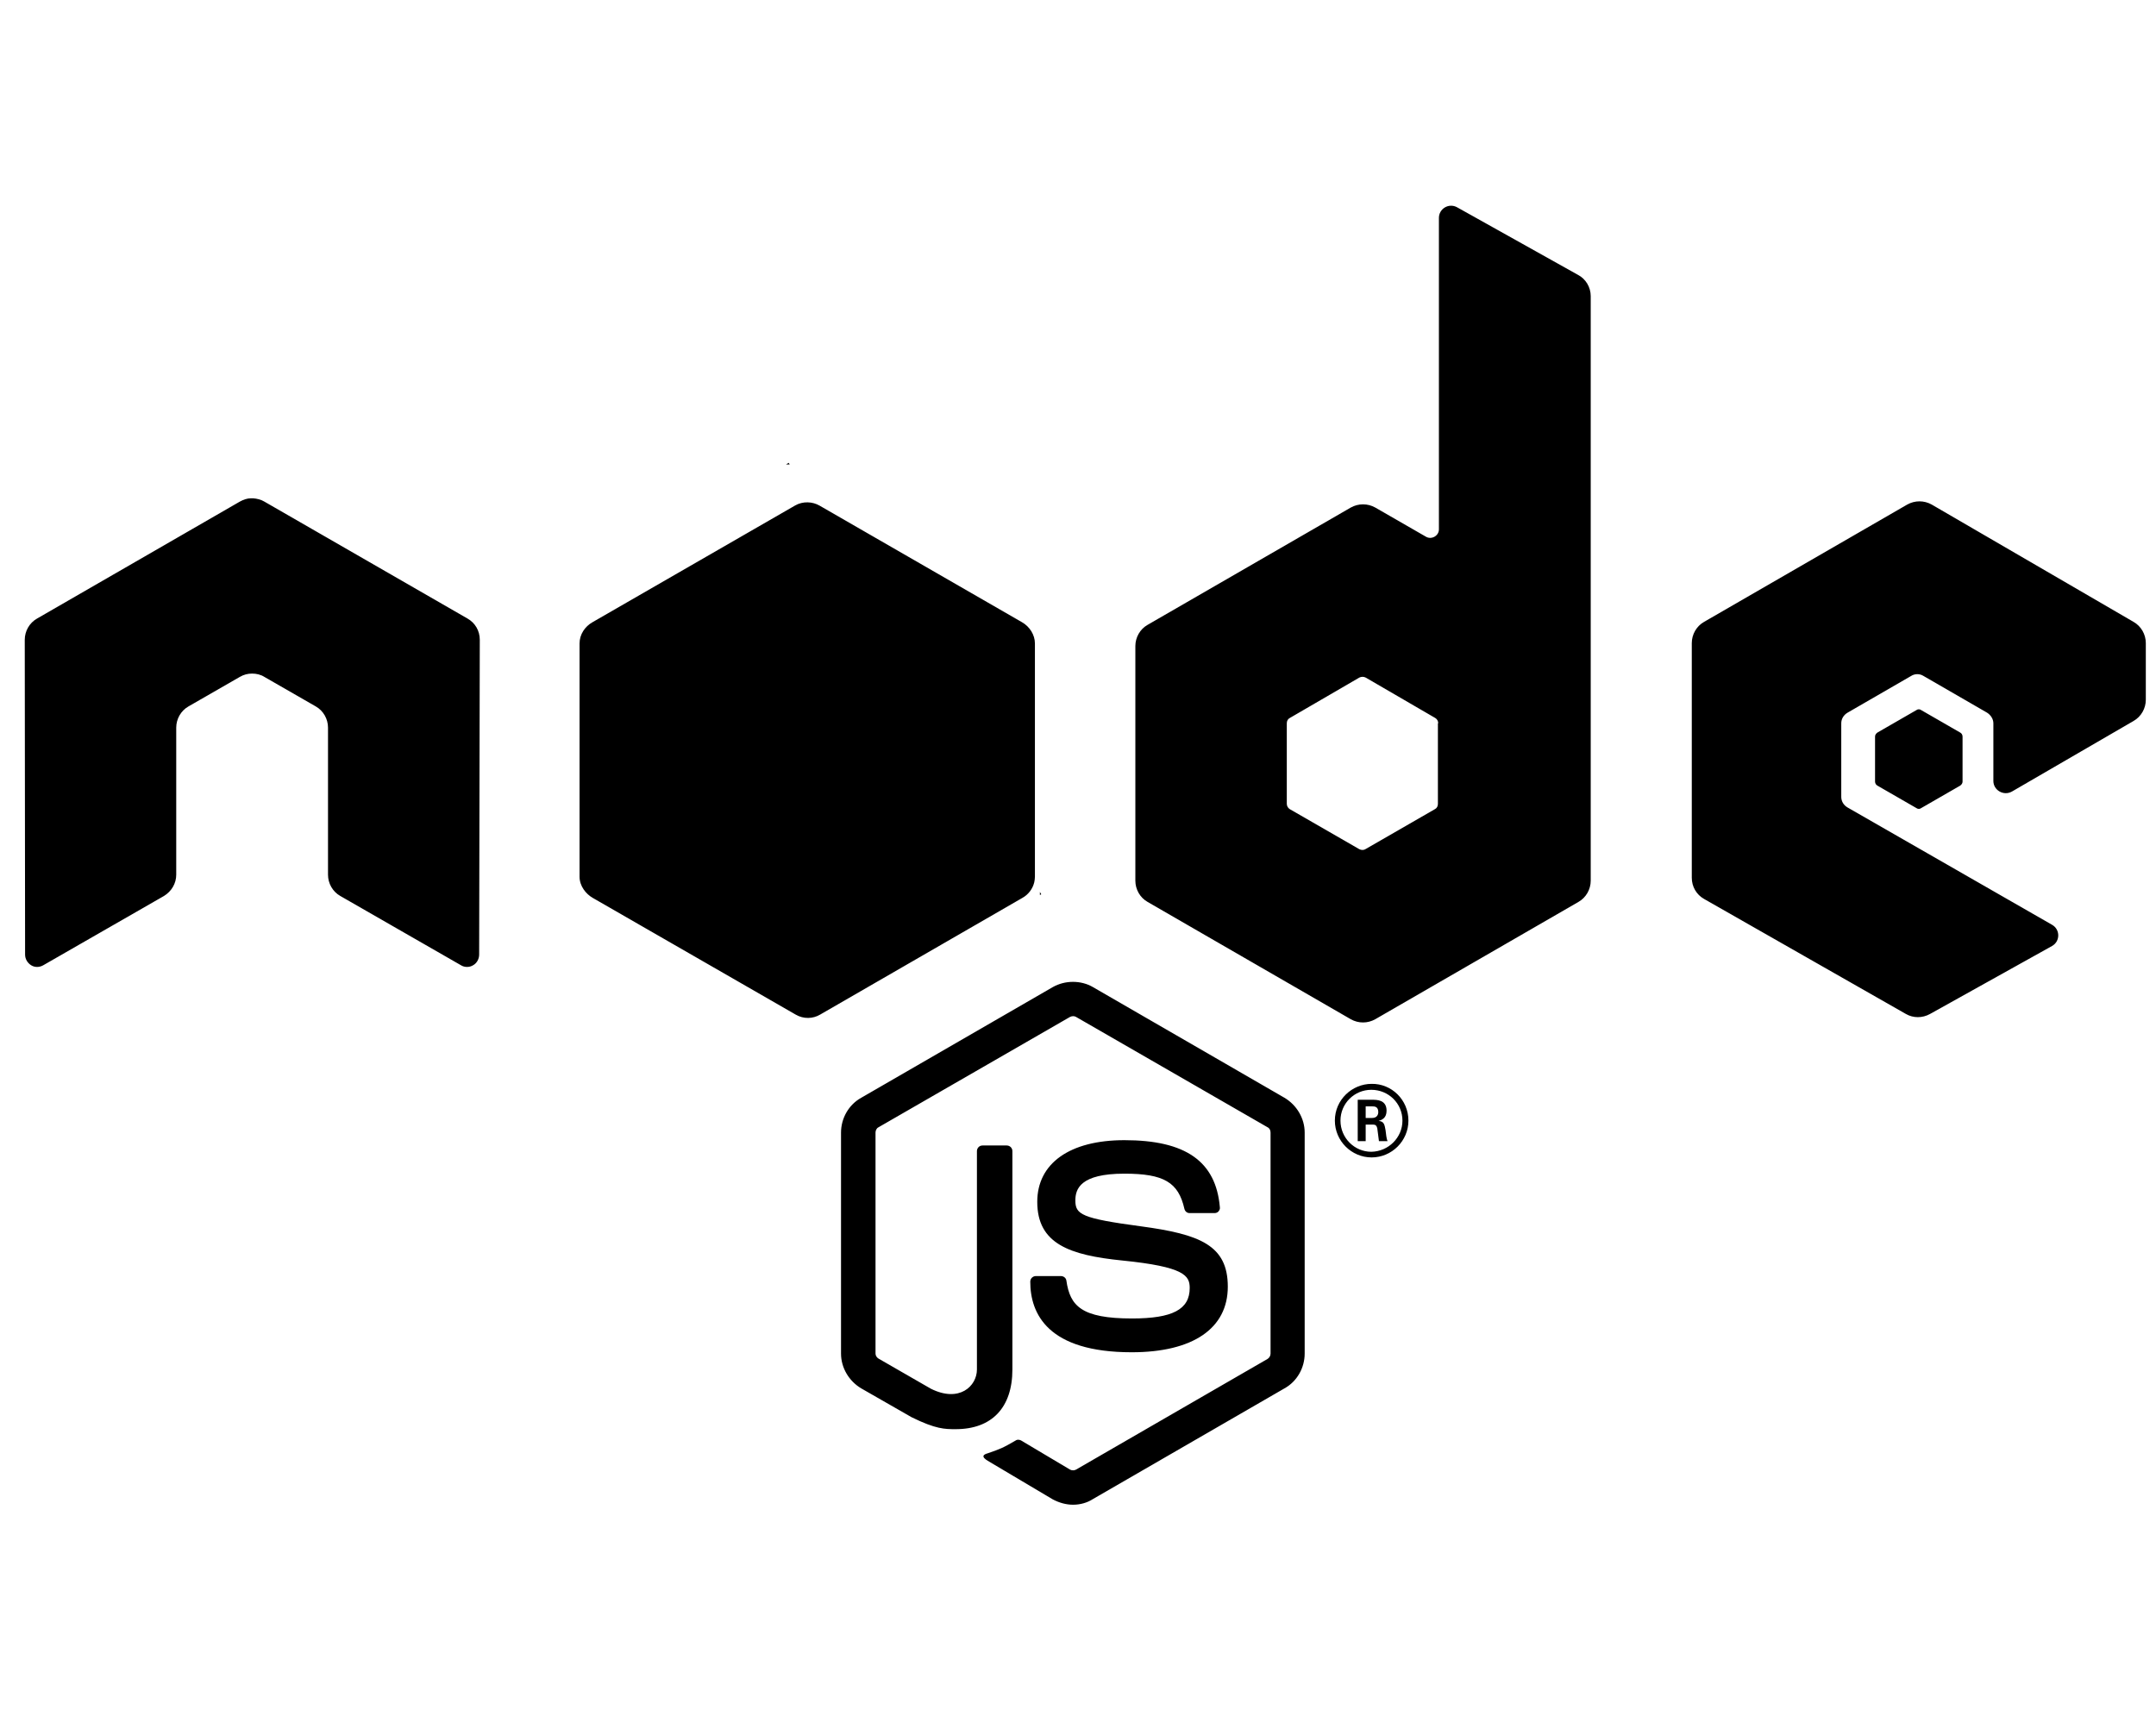 <svg width="58" height="46" viewBox="0 0 58 46" fill="none" xmlns="http://www.w3.org/2000/svg">
<g clip-path="url(#clip0_201_6657)">
<path d="M28.866 40.483C28.679 40.483 28.492 40.429 28.323 40.34L26.611 39.324C26.352 39.181 26.477 39.127 26.566 39.101C26.905 38.985 26.976 38.958 27.342 38.744C27.378 38.726 27.431 38.735 27.467 38.753L28.786 39.538C28.831 39.564 28.902 39.564 28.947 39.538L34.1 36.56C34.144 36.533 34.18 36.479 34.18 36.417V30.47C34.18 30.408 34.153 30.354 34.1 30.328L28.947 27.359C28.902 27.332 28.84 27.332 28.786 27.359L23.633 30.328C23.579 30.354 23.553 30.417 23.553 30.47V36.417C23.553 36.471 23.588 36.524 23.633 36.551L25.042 37.362C25.808 37.745 26.281 37.291 26.281 36.845V30.97C26.281 30.889 26.343 30.818 26.432 30.818H27.083C27.163 30.818 27.235 30.88 27.235 30.97V36.845C27.235 37.87 26.682 38.45 25.71 38.45C25.416 38.45 25.175 38.45 24.524 38.129L23.169 37.353C22.839 37.157 22.625 36.8 22.625 36.417V30.47C22.625 30.087 22.831 29.721 23.169 29.534L28.323 26.556C28.652 26.369 29.08 26.369 29.401 26.556L34.554 29.534C34.884 29.73 35.098 30.087 35.098 30.47V36.417C35.098 36.8 34.893 37.166 34.554 37.353L29.401 40.331C29.25 40.429 29.062 40.483 28.866 40.483ZM33.03 34.616C33.03 33.502 32.281 33.207 30.694 32.993C29.089 32.779 28.929 32.672 28.929 32.298C28.929 31.986 29.062 31.576 30.248 31.576C31.309 31.576 31.701 31.808 31.862 32.521C31.88 32.592 31.933 32.637 32.005 32.637H32.673C32.718 32.637 32.754 32.619 32.78 32.592C32.807 32.556 32.825 32.521 32.816 32.476C32.709 31.246 31.898 30.675 30.248 30.675C28.777 30.675 27.904 31.299 27.904 32.334C27.904 33.466 28.777 33.769 30.186 33.912C31.871 34.081 32.005 34.322 32.005 34.652C32.005 35.231 31.541 35.472 30.453 35.472C29.089 35.472 28.786 35.133 28.688 34.456C28.679 34.384 28.617 34.331 28.537 34.331H27.868C27.788 34.331 27.716 34.393 27.716 34.482C27.716 35.347 28.189 36.381 30.444 36.381C32.094 36.381 33.03 35.739 33.03 34.616ZM37.889 30.149C37.889 30.693 37.443 31.139 36.899 31.139C36.355 31.139 35.91 30.693 35.91 30.149C35.91 29.588 36.373 29.16 36.899 29.16C37.434 29.151 37.889 29.588 37.889 30.149ZM37.728 30.149C37.728 29.686 37.354 29.32 36.89 29.32C36.436 29.32 36.061 29.686 36.061 30.149C36.061 30.613 36.436 30.987 36.89 30.987C37.354 30.979 37.728 30.604 37.728 30.149ZM37.327 30.702H37.096C37.087 30.649 37.051 30.363 37.051 30.354C37.033 30.292 37.015 30.256 36.935 30.256H36.739V30.702H36.525V29.588H36.908C37.042 29.588 37.301 29.588 37.301 29.882C37.301 30.087 37.167 30.131 37.087 30.158C37.238 30.167 37.247 30.265 37.274 30.408C37.283 30.497 37.301 30.649 37.327 30.702ZM37.078 29.918C37.078 29.766 36.971 29.766 36.917 29.766H36.739V30.078H36.908C37.051 30.078 37.078 29.98 37.078 29.918ZM12.907 17.213C12.907 16.972 12.783 16.758 12.578 16.642L7.112 13.495C7.023 13.441 6.916 13.415 6.809 13.406H6.756C6.649 13.406 6.551 13.441 6.452 13.495L0.996 16.642C0.791 16.758 0.666 16.981 0.666 17.213L0.675 25.683C0.675 25.799 0.738 25.905 0.836 25.968C0.934 26.03 1.059 26.03 1.166 25.968L4.411 24.105C4.616 23.98 4.741 23.766 4.741 23.534V19.575C4.741 19.344 4.866 19.121 5.071 19.005L6.452 18.211C6.559 18.149 6.666 18.122 6.782 18.122C6.898 18.122 7.014 18.149 7.112 18.211L8.494 19.005C8.699 19.121 8.824 19.344 8.824 19.575V23.534C8.824 23.766 8.949 23.989 9.154 24.105L12.399 25.968C12.497 26.03 12.631 26.03 12.729 25.968C12.827 25.914 12.89 25.799 12.89 25.683L12.907 17.213ZM42.793 7.967V23.694C42.793 23.926 42.668 24.149 42.463 24.265L36.997 27.421C36.792 27.537 36.543 27.537 36.338 27.421L30.872 24.265C30.667 24.149 30.543 23.926 30.543 23.694V17.382C30.543 17.15 30.667 16.927 30.872 16.811L36.338 13.655C36.543 13.54 36.792 13.54 36.997 13.655L38.361 14.44C38.513 14.529 38.709 14.413 38.709 14.244V5.863C38.709 5.614 38.977 5.453 39.2 5.578L42.454 7.397C42.659 7.504 42.793 7.727 42.793 7.967ZM38.691 19.459C38.691 19.397 38.656 19.344 38.611 19.317L36.739 18.229C36.685 18.202 36.623 18.202 36.569 18.229L34.697 19.317C34.644 19.344 34.617 19.397 34.617 19.459V21.626C34.617 21.688 34.653 21.742 34.697 21.769L36.569 22.847C36.623 22.874 36.685 22.874 36.73 22.847L38.602 21.769C38.656 21.742 38.682 21.688 38.682 21.626V19.459H38.691ZM57.396 19.397C57.601 19.281 57.726 19.058 57.726 18.826V17.302C57.726 17.07 57.601 16.847 57.396 16.731L51.967 13.575C51.762 13.459 51.512 13.459 51.307 13.575L45.842 16.731C45.637 16.847 45.512 17.07 45.512 17.302V23.614C45.512 23.855 45.637 24.069 45.842 24.185L51.271 27.279C51.468 27.394 51.717 27.394 51.922 27.279L55.203 25.451C55.426 25.326 55.426 25.005 55.203 24.88L49.702 21.724C49.595 21.662 49.533 21.555 49.533 21.439V19.459C49.533 19.344 49.595 19.237 49.702 19.174L51.414 18.185C51.512 18.122 51.646 18.122 51.744 18.185L53.456 19.174C53.554 19.237 53.625 19.344 53.625 19.459V21.011C53.625 21.26 53.901 21.421 54.124 21.296L57.396 19.397ZM50.505 19.709C50.469 19.736 50.442 19.771 50.442 19.816V21.029C50.442 21.073 50.469 21.118 50.505 21.136L51.557 21.742C51.592 21.769 51.646 21.769 51.681 21.742L52.733 21.136C52.769 21.109 52.796 21.073 52.796 21.029V19.816C52.796 19.771 52.769 19.727 52.733 19.709L51.681 19.103C51.646 19.076 51.592 19.076 51.557 19.103L50.505 19.709ZM27.841 23.587V17.311C27.841 17.079 27.698 16.856 27.493 16.74L22.046 13.602C21.859 13.495 21.6 13.477 21.386 13.602L15.939 16.74C15.734 16.856 15.591 17.07 15.591 17.311V23.587C15.591 23.837 15.76 24.051 15.948 24.158L21.404 27.296C21.618 27.421 21.868 27.412 22.064 27.296L27.502 24.158C27.663 24.069 27.779 23.917 27.823 23.739C27.832 23.694 27.841 23.641 27.841 23.587ZM21.217 12.452L21.145 12.496H21.244L21.217 12.452ZM28.011 24.06L27.975 23.997V24.078L28.011 24.06Z" fill="black"/>
</g>
<defs>
<clipPath id="clip0_201_6657">
<rect width="57.06" height="45.648" fill="white" transform="translate(0.667 0.184)"/>
</clipPath>
</defs>
</svg>
